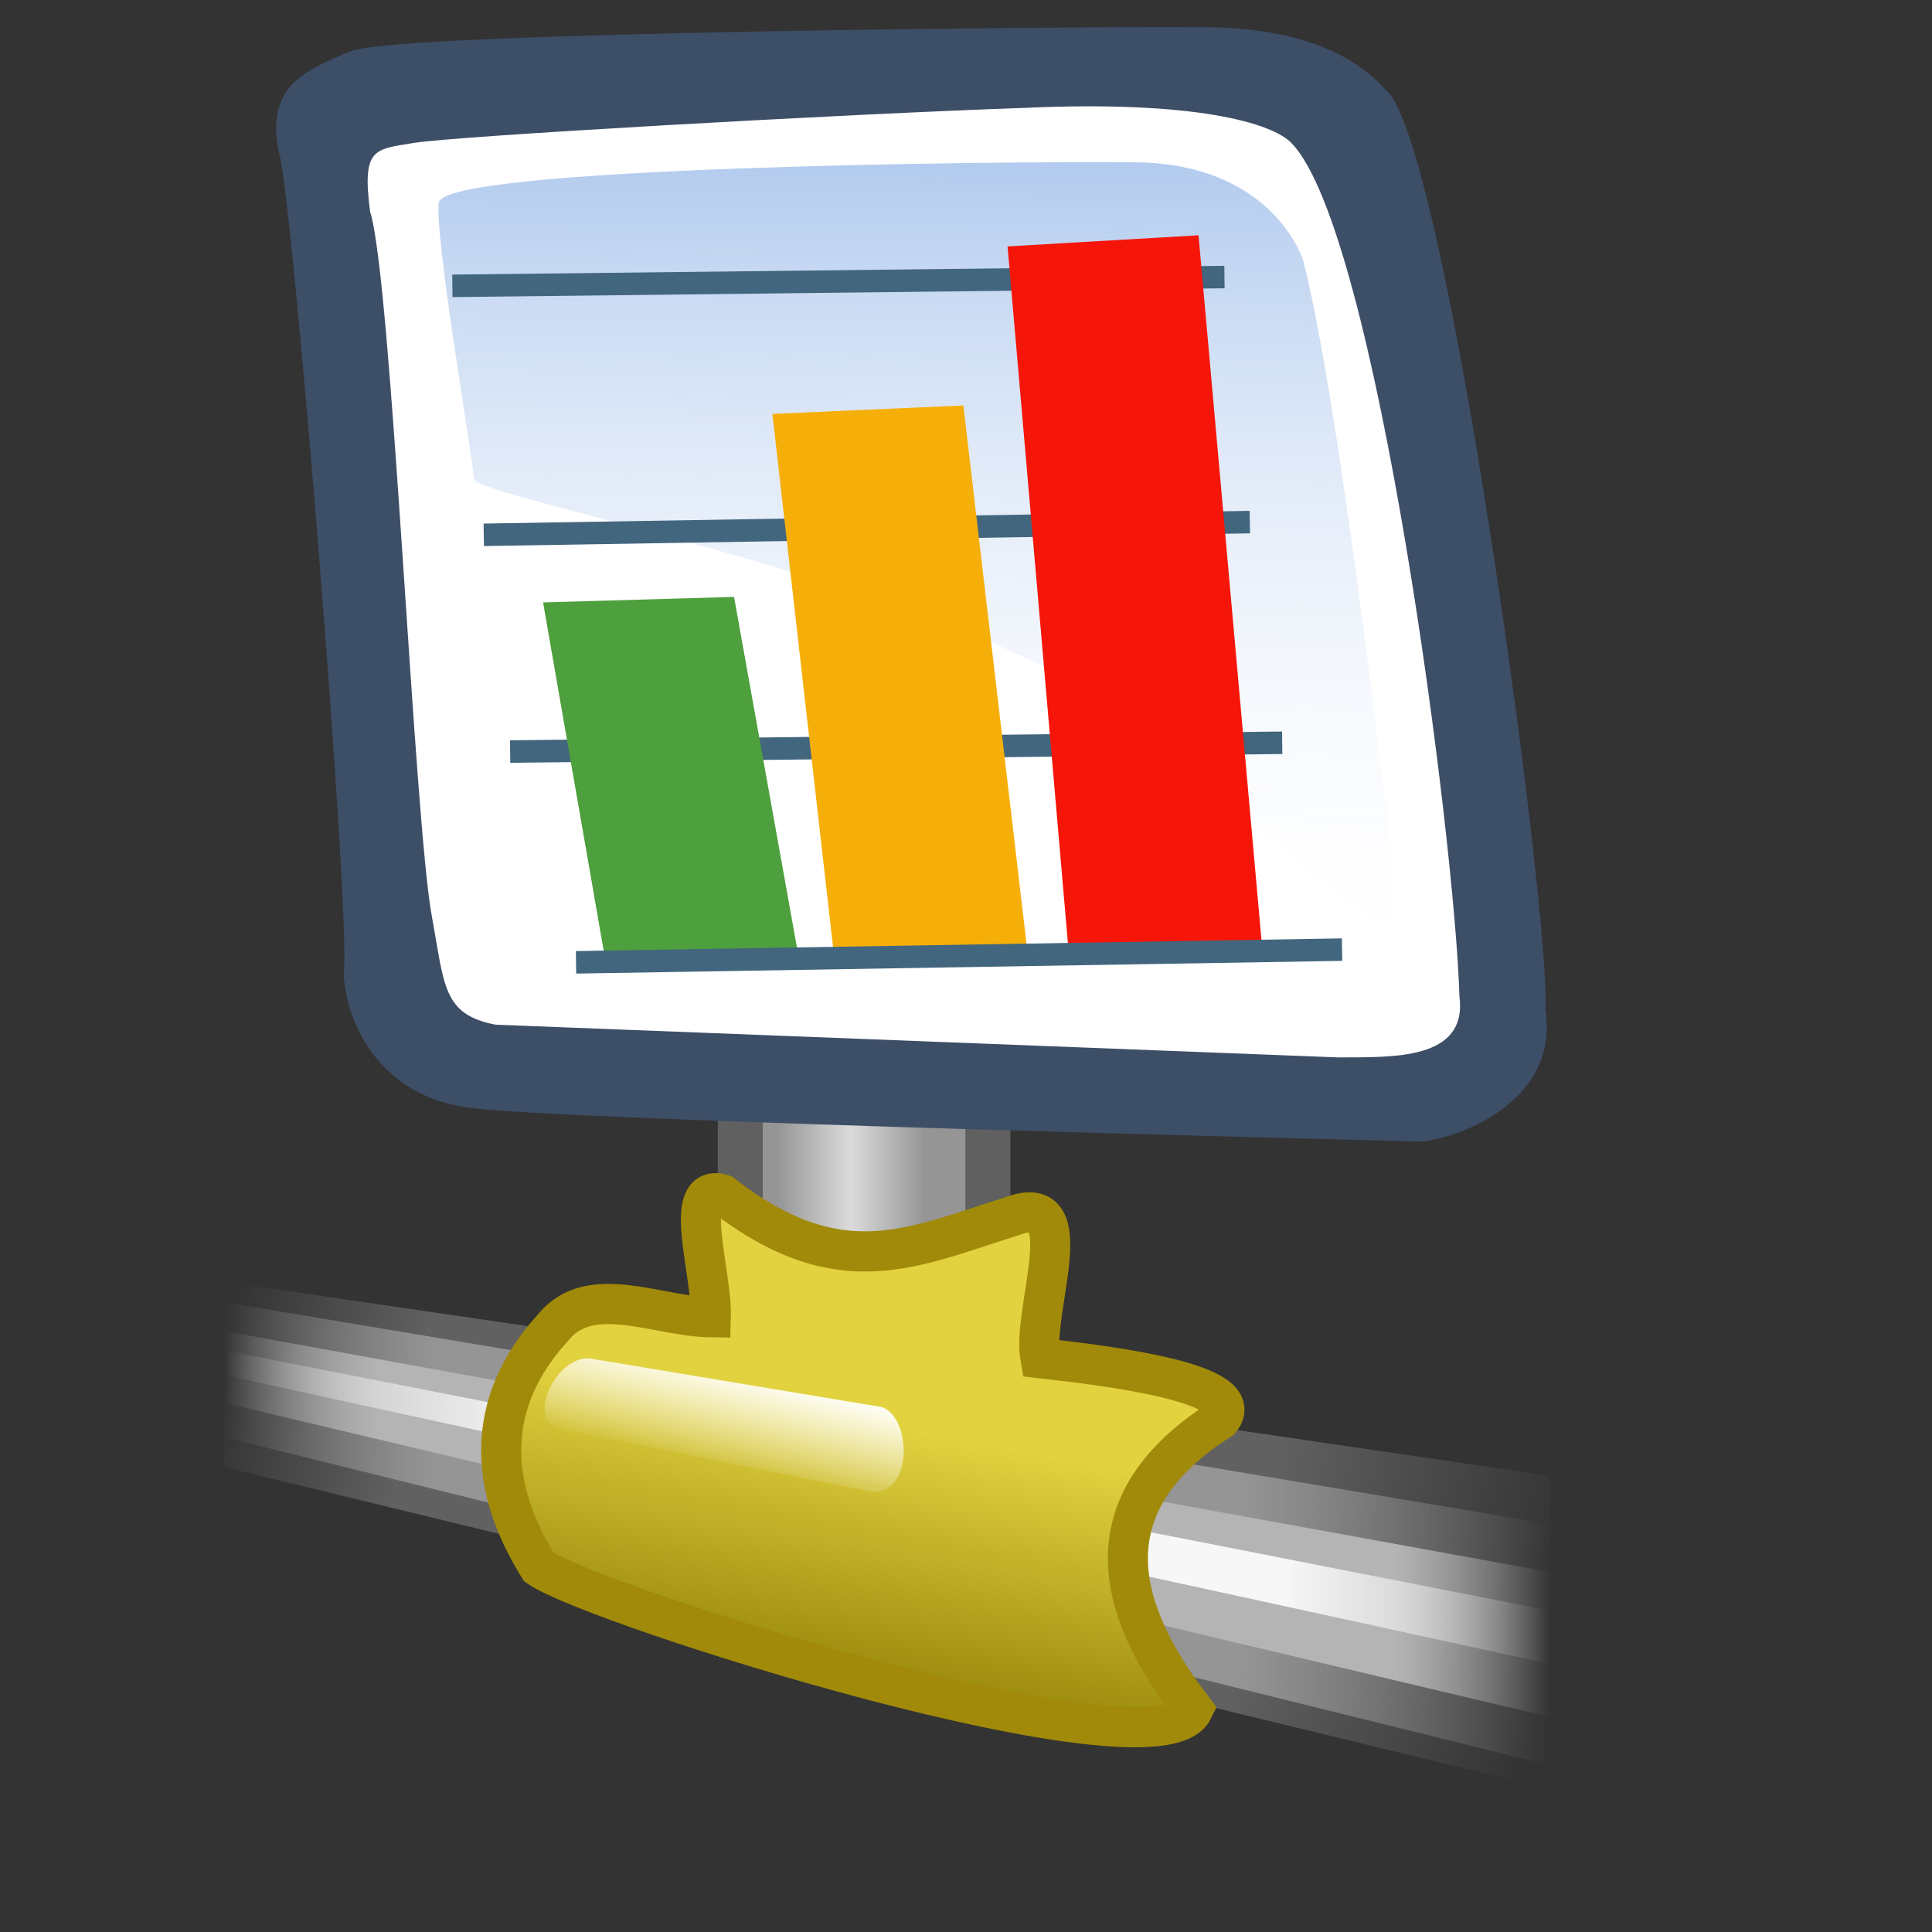 <?xml version="1.0" encoding="UTF-8" standalone="no"?>
<!-- Created with Inkscape (http://www.inkscape.org/) -->
<svg
   xmlns:svg="http://www.w3.org/2000/svg"
   xmlns="http://www.w3.org/2000/svg"
   xmlns:xlink="http://www.w3.org/1999/xlink"
   version="1.0"
   width="72pt"
   height="72pt"
   id="svg604">
  <rect width="100%" height="100%" fill="#333333" stroke="none"/>
  <defs
     id="defs606">
    <linearGradient
       id="linearGradient3827">
      <stop
         id="stop3829"
         style="stop-color:#ffffff;stop-opacity:1"
         offset="0" />
      <stop
         id="stop3831"
         style="stop-color:#ffffff;stop-opacity:0"
         offset="1" />
    </linearGradient>
    <linearGradient
       x1="45.103"
       y1="97.703"
       x2="43.4"
       y2="105.063"
       id="linearGradient3857"
       xlink:href="#linearGradient3827"
       gradientUnits="userSpaceOnUse" />
    <linearGradient
       id="linearGradient3817">
      <stop
         id="stop3819"
         style="stop-color:#e2d240;stop-opacity:1"
         offset="0" />
      <stop
         id="stop3821"
         style="stop-color:#99870b;stop-opacity:1"
         offset="1" />
    </linearGradient>
    <linearGradient
       x1="54"
       y1="101.5"
       x2="50.5"
       y2="120.5"
       id="linearGradient3855"
       xlink:href="#linearGradient3817"
       gradientUnits="userSpaceOnUse" />
    <linearGradient
       id="linearGradient2914">
      <stop
         id="stop2916"
         style="stop-color:#f7f7f7;stop-opacity:0"
         offset="0" />
      <stop
         id="stop2922"
         style="stop-color:#f7f7f7;stop-opacity:1"
         offset="0.237" />
      <stop
         id="stop2924"
         style="stop-color:#f7f7f7;stop-opacity:1"
         offset="0.799" />
      <stop
         id="stop2918"
         style="stop-color:#f7f7f7;stop-opacity:0"
         offset="1" />
    </linearGradient>
    <linearGradient
       x1="7.425"
       y1="107.671"
       x2="105.005"
       y2="107.671"
       id="linearGradient3853"
       xlink:href="#linearGradient2914"
       gradientUnits="userSpaceOnUse" />
    <linearGradient
       id="linearGradient2890">
      <stop
         id="stop2892"
         style="stop-color:#b4b4b4;stop-opacity:0"
         offset="0" />
      <stop
         id="stop2898"
         style="stop-color:#b4b4b4;stop-opacity:1"
         offset="0.118" />
      <stop
         id="stop2900"
         style="stop-color:#b4b4b4;stop-opacity:1"
         offset="0.884" />
      <stop
         id="stop2894"
         style="stop-color:#b4b4b4;stop-opacity:0"
         offset="1" />
    </linearGradient>
    <linearGradient
       x1="7.425"
       y1="108.908"
       x2="105.005"
       y2="108.908"
       id="linearGradient3851"
       xlink:href="#linearGradient2890"
       gradientUnits="userSpaceOnUse" />
    <linearGradient
       id="linearGradient2902">
      <stop
         id="stop2904"
         style="stop-color:#959595;stop-opacity:0"
         offset="0" />
      <stop
         id="stop2910"
         style="stop-color:#959595;stop-opacity:1"
         offset="0.161" />
      <stop
         id="stop2912"
         style="stop-color:#959595;stop-opacity:1"
         offset="0.763" />
      <stop
         id="stop2906"
         style="stop-color:#959595;stop-opacity:0"
         offset="1" />
    </linearGradient>
    <linearGradient
       x1="7.425"
       y1="109.615"
       x2="105.005"
       y2="109.615"
       id="linearGradient3849"
       xlink:href="#linearGradient2902"
       gradientUnits="userSpaceOnUse" />
    <linearGradient
       id="linearGradient2878">
      <stop
         id="stop2880"
         style="stop-color:#616161;stop-opacity:0"
         offset="0" />
      <stop
         id="stop2886"
         style="stop-color:#616161;stop-opacity:1"
         offset="0.143" />
      <stop
         id="stop2888"
         style="stop-color:#616161;stop-opacity:1"
         offset="0.776" />
      <stop
         id="stop2882"
         style="stop-color:#616161;stop-opacity:0"
         offset="1" />
    </linearGradient>
    <linearGradient
       x1="7.425"
       y1="97.24"
       x2="105.005"
       y2="116.74"
       id="linearGradient3847"
       xlink:href="#linearGradient2878"
       gradientUnits="userSpaceOnUse" />
    <linearGradient
       id="linearGradient2855">
      <stop
         id="stop2857"
         style="stop-color:#959595;stop-opacity:1"
         offset="0" />
      <stop
         id="stop2864"
         style="stop-color:#dbdbdb;stop-opacity:1"
         offset="0.5" />
      <stop
         id="stop2860"
         style="stop-color:#959595;stop-opacity:1"
         offset="1" />
    </linearGradient>
    <linearGradient
       x1="46.61"
       y1="100.5"
       x2="57.477"
       y2="100.5"
       id="linearGradient3845"
       xlink:href="#linearGradient2855"
       gradientUnits="userSpaceOnUse"
       gradientTransform="matrix(1,0,0,1.25,3,-33.712)" />
    <linearGradient
       id="linearGradient612">
      <stop
         id="stop613"
         style="stop-color:#7fa8e3;stop-opacity:0.741"
         offset="0" />
      <stop
         id="stop614"
         style="stop-color:#ffffff;stop-opacity:0"
         offset="1" />
    </linearGradient>
    <linearGradient
       x1="50.644"
       y1="5.368"
       x2="35.752"
       y2="68.044"
       id="linearGradient615"
       xlink:href="#linearGradient612"
       gradientUnits="userSpaceOnUse"
       spreadMethod="pad" />
    <defs
       id="defs201">
      <linearGradient
         id="linearGradient208">
        <stop
           id="stop209"
           style="stop-color:#cccccc;stop-opacity:1"
           offset="0" />
        <stop
           id="stop210"
           style="stop-color:#ffffff;stop-opacity:1"
           offset="1" />
      </linearGradient>
      <linearGradient
         x1="0.087"
         y1="0.039"
         x2="1.061"
         y2="0.836"
         id="linearGradient211"
         xlink:href="#linearGradient208"
         gradientUnits="objectBoundingBox"
         gradientTransform="scale(1,1)"
         spreadMethod="pad" />
      <linearGradient
         x1="0.31"
         y1="0.148"
         x2="0.349"
         y2="0.18"
         id="linearGradient224"
         xlink:href="#linearGradient208"
         gradientUnits="objectBoundingBox"
         spreadMethod="pad" />
    </defs>
    <linearGradient
       x1="50.644"
       y1="5.368"
       x2="35.752"
       y2="68.044"
       id="linearGradient4342"
       xlink:href="#linearGradient612"
       gradientUnits="userSpaceOnUse"
       gradientTransform="matrix(-0.844,-0.172,-0.192,0.686,91.65,8.474)"
       spreadMethod="pad" />
  </defs>
  <g
     transform="matrix(0.675,0,0,0.678,5.117,1.551)"
     id="g3835">
    <path
       d="M 46.912,75.503 L 65.14,75.503 L 65.14,105.544 C 65.14,112.952 46.912,111.193 46.912,105.544 L 46.912,75.503 z"
       id="rect1971"
       style="fill:url(#linearGradient3845);fill-opacity:1;stroke:#606060;stroke-width:3.31;stroke-linecap:round;stroke-linejoin:miter;stroke-miterlimit:4;stroke-dashoffset:0;stroke-opacity:1" />
    <g
       transform="translate(1.5,0.5)"
       id="g2926">
      <path
         d="M 105.005,105.377 L 7.425,91.145 L 7.425,104.732 L 105.005,128.336 L 105.005,105.377 z"
         id="path2875"
         style="fill:url(#linearGradient3847);fill-opacity:1;fill-rule:evenodd;stroke:none;stroke-width:3;stroke-linecap:butt;stroke-linejoin:miter;stroke-miterlimit:4;stroke-dasharray:none;stroke-opacity:1" />
      <path
         d="M 105.005,108.908 L 7.425,92.645 L 7.425,102.544 L 105.005,126.586 L 105.005,108.908 z"
         id="path2869"
         style="fill:url(#linearGradient3849);fill-opacity:1;fill-rule:evenodd;stroke:none;stroke-width:3;stroke-linecap:butt;stroke-linejoin:miter;stroke-miterlimit:4;stroke-dasharray:none;stroke-opacity:1" />
      <path
         d="M 105.005,112.422 L 7.425,94.766 L 7.425,100.025 L 105.005,123.05 L 105.005,112.422 z"
         id="path2871"
         style="fill:url(#linearGradient3851);fill-opacity:1;fill-rule:evenodd;stroke:none;stroke-width:3;stroke-linecap:butt;stroke-linejoin:miter;stroke-miterlimit:4;stroke-dasharray:none;stroke-opacity:1" />
      <path
         d="M 105.005,115.25 L 7.425,96.18 L 7.425,97.992 L 105.005,119.161 L 105.005,115.25 z"
         id="path2873"
         style="fill:url(#linearGradient3853);fill-opacity:1;fill-rule:evenodd;stroke:none;stroke-width:3;stroke-linecap:butt;stroke-linejoin:miter;stroke-miterlimit:4;stroke-dasharray:none;stroke-opacity:1" />
    </g>
    <path
       d="M 32.086,112.561 C 26.577,103.758 30.533,97.854 33.159,94.975 C 35.874,91.671 40.778,94.203 44.75,94.25 C 44.848,90.989 42.568,84.332 45.591,85.25 C 54.258,91.94 59.566,89.138 66.995,86.823 C 72.114,84.958 68.355,93.746 69,97.25 C 74.165,97.825 84.475,99.088 82.25,101.75 C 71.594,108.501 75.493,116.814 80.25,123 C 77.594,128.386 36.219,115.421 32.086,112.561 z"
       id="path2942"
       style="fill:url(#linearGradient3855);fill-opacity:1;fill-rule:evenodd;stroke:#a18a09;stroke-width:2.947;stroke-linecap:butt;stroke-linejoin:miter;stroke-miterlimit:4;stroke-dasharray:none;stroke-opacity:1" />
    <path
       d="M 36.018,97.301 L 57.355,100.84 C 59.7,101.707 59.63,108.028 55.948,106.92 L 33.673,102.434 C 30.953,101.786 33.537,96.796 36.018,97.301 z"
       id="path3825"
       style="fill:url(#linearGradient3857);fill-opacity:1;fill-rule:evenodd;stroke:none;stroke-width:1px;stroke-linecap:butt;stroke-linejoin:miter;stroke-opacity:1" />
  </g>
  <path
     d="M 70.693,56.726 C 73.358,56.346 77.449,54.268 76.789,50.188 C 77.107,45.94 71.867,6.844 68.853,4.462 C 67.106,2.506 64.097,1.292 59.322,1.351 C 55.39,1.305 19.805,1.568 17.43,2.543 C 15.055,3.518 13.194,4.324 13.859,7.596 C 14.508,9.339 17.502,46.201 17.073,48.453 C 17.253,51.003 18.931,54.382 23.152,55.023 C 27.373,55.665 67.47,56.638 70.693,56.726 z"
     id="path630"
     style="font-size:12px;fill:#3d4e67;fill-rule:evenodd;stroke-width:1pt" />
  <path
     d="M 66.491,52.542 C 69.165,52.524 72.938,52.713 72.518,49.496 C 72.296,41.785 68.425,11.597 64.203,7.14 C 63.245,6.088 59.283,4.991 51.05,5.355 C 41.67,5.676 22.54,6.771 20.584,7.099 C 18.628,7.427 17.97,7.303 18.39,10.52 C 19.468,13.861 20.574,40.912 21.473,45.614 C 22.088,48.955 21.993,50.418 24.628,50.916"
     id="path631"
     style="font-size:12px;fill:#ffffff;fill-rule:evenodd;stroke-width:1pt" />
  <path
     d="M 64.758,12.952 C 64.758,12.952 63.319,8.124 56.368,8.063 C 49.417,8.003 22.02,8.297 21.805,10.066 C 21.59,11.836 23.522,22.885 23.546,23.796 C 23.57,24.708 47.948,29.237 55.92,35.627 C 63.891,42.016 69.669,47.278 69.669,47.278 C 69.669,47.278 66.882,21.32 64.758,12.952 z"
     id="path632"
     style="font-size:12px;fill:url(#linearGradient4342);fill-rule:evenodd;stroke-width:1pt" />
  <path
     d="M 60.843,13.766 L 22.478,14.203"
     id="path633"
     style="font-size:12px;fill:none;fill-rule:evenodd;stroke:#42667e;stroke-width:0.838pt" />
  <path
     d="M 62.103,25.943 L 24.038,26.575"
     id="path634"
     style="font-size:12px;fill:none;fill-rule:evenodd;stroke:#42667e;stroke-width:0.838pt" />
  <path
     d="M 63.712,36.908 L 25.348,37.344"
     id="path635"
     style="font-size:12px;fill:none;fill-rule:evenodd;stroke:#42667e;stroke-width:0.838pt" />
  <path
     d="M 36.474,29.659 L 39.624,47.216 L 30.07,47.663 L 26.985,29.934 L 36.474,29.659 z"
     id="path626"
     style="font-size:12px;fill:#4e9f3d;fill-opacity:1;fill-rule:evenodd;stroke-width:1pt" />
  <path
     d="M 47.869,20.146 L 51.018,46.992 L 41.464,47.677 L 38.379,20.567 L 47.869,20.146 z"
     id="path4346"
     style="font-size:12px;fill:#f6af09;fill-opacity:1;fill-rule:evenodd;stroke-width:1pt" />
  <path
     d="M 59.554,11.691 L 62.704,46.952 L 53.15,47.851 L 50.065,12.244 L 59.554,11.691 z"
     id="path5118"
     style="font-size:12px;fill:#f61509;fill-opacity:1;fill-rule:evenodd;stroke-width:1pt" />
  <path
     d="M 66.687,47.186 L 28.623,47.818"
     id="path639"
     style="font-size:12px;fill:none;fill-rule:evenodd;stroke:#42667e;stroke-width:0.838pt" />
</svg>
